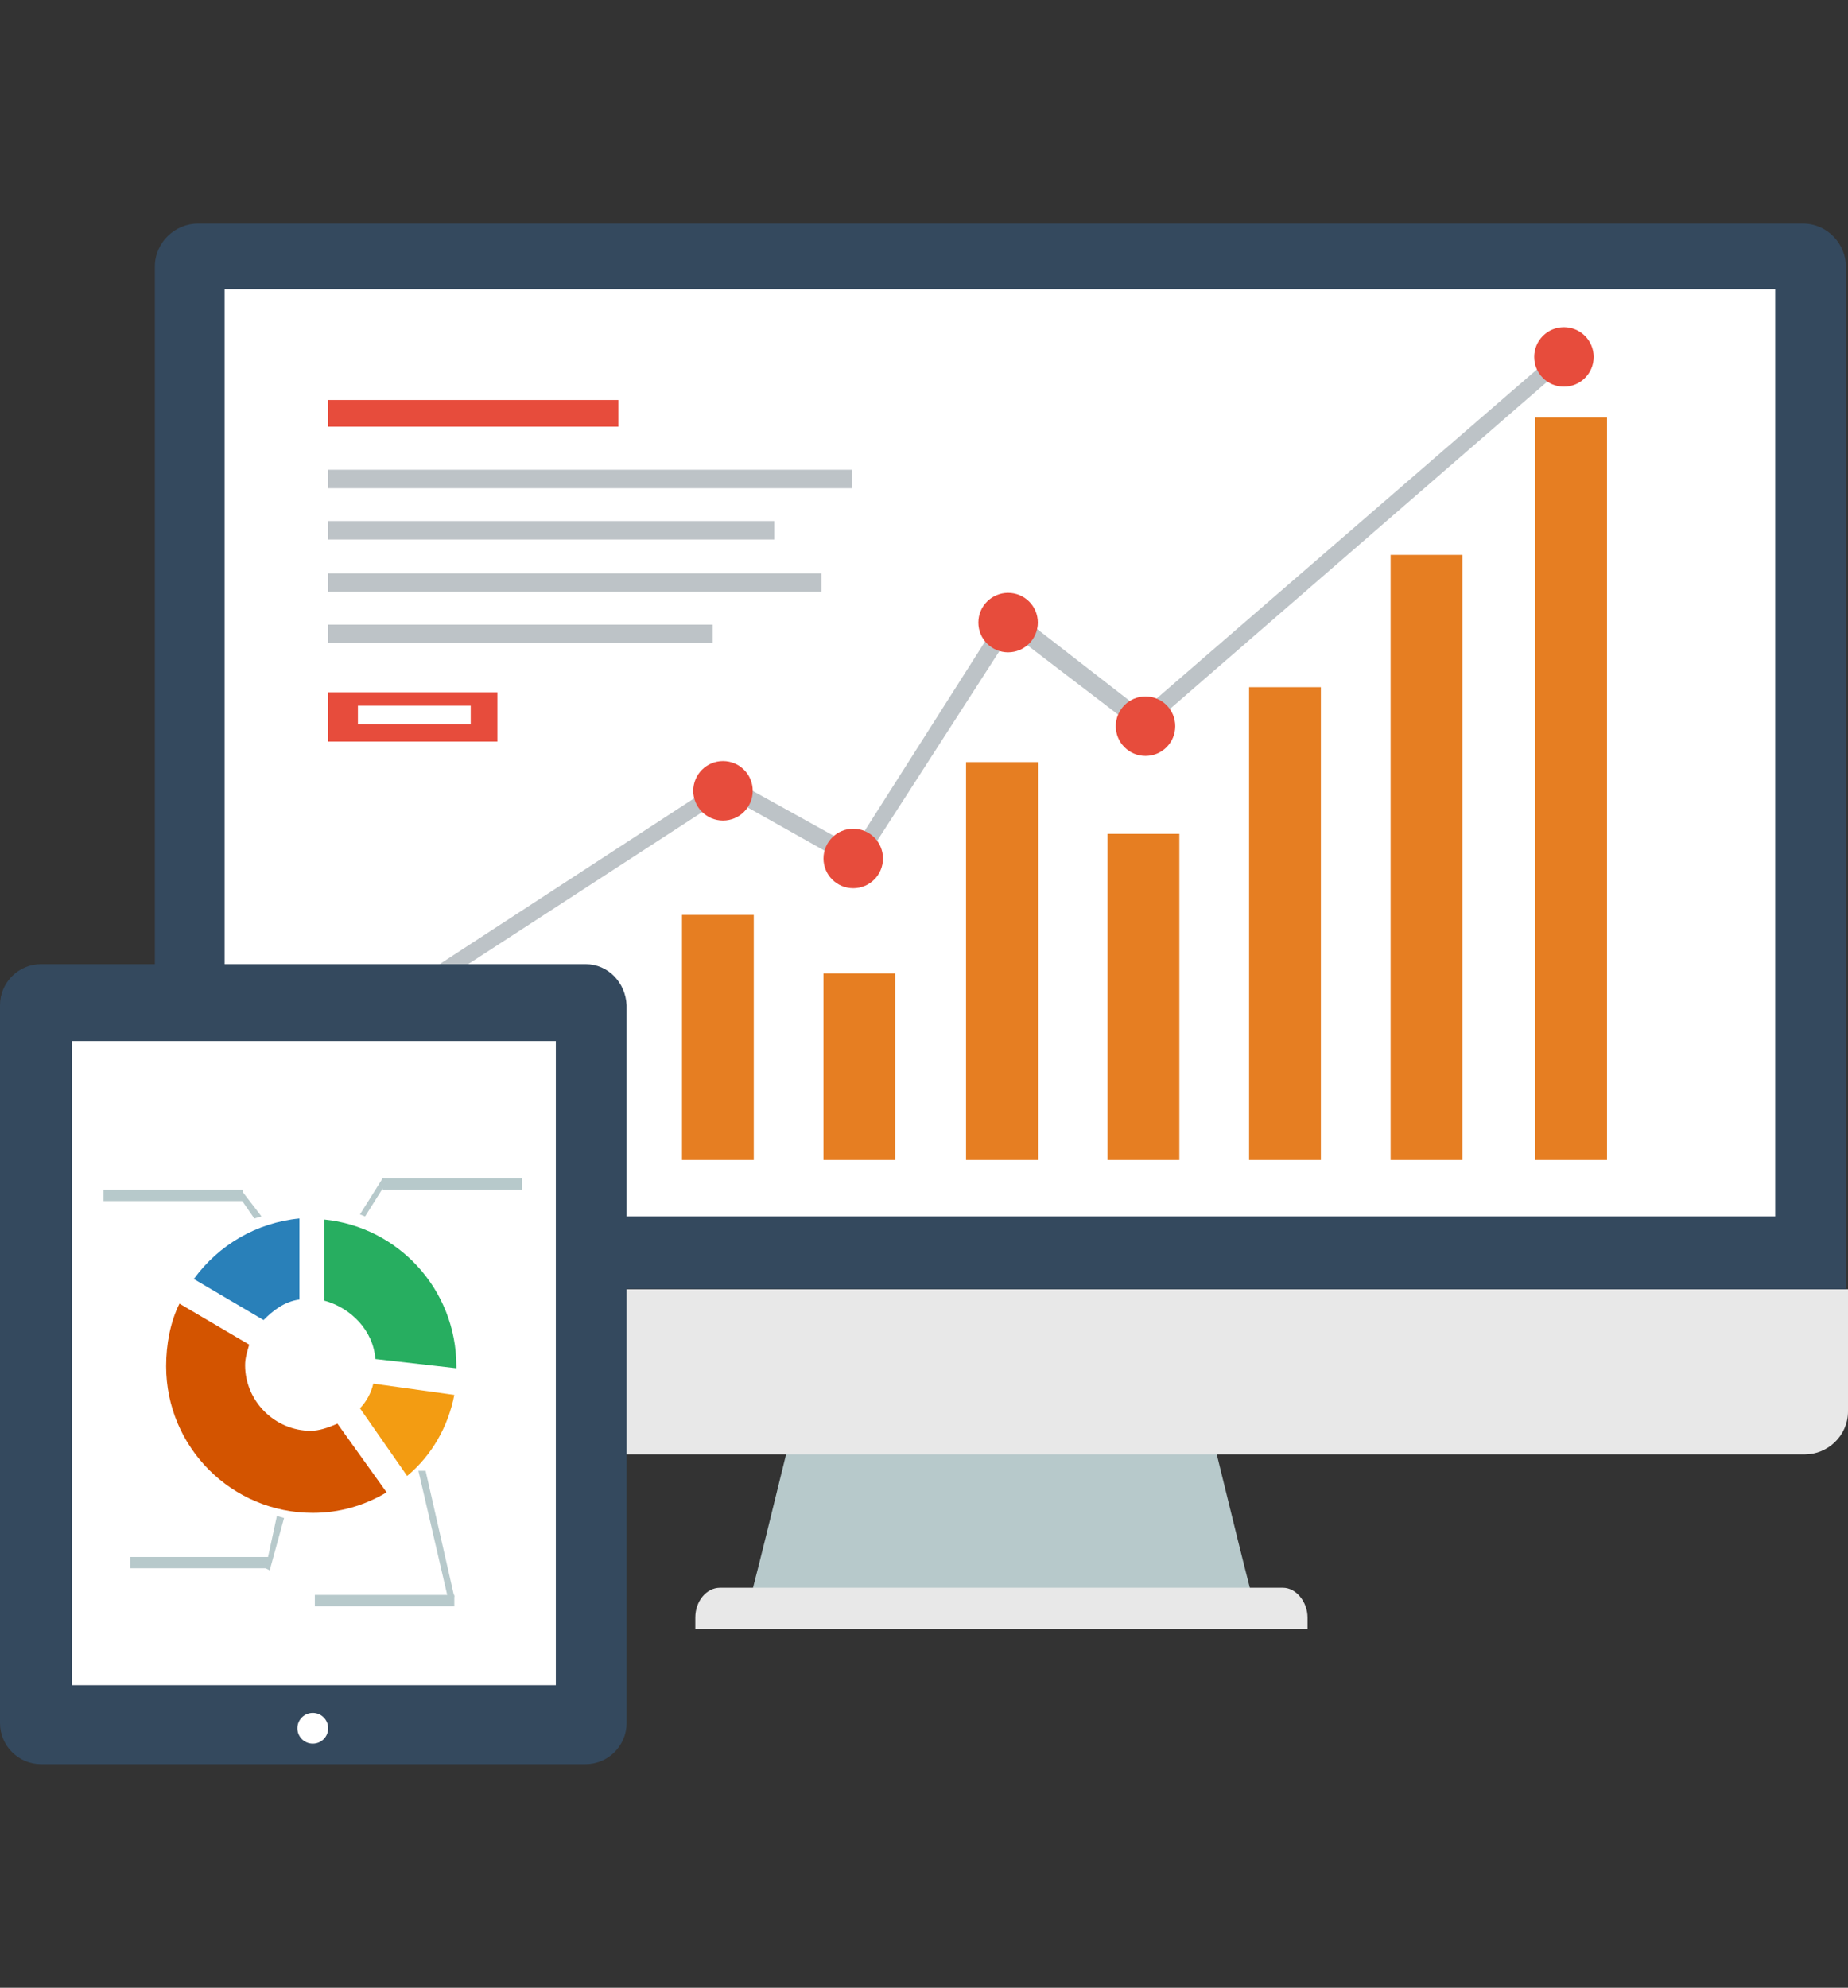 <?xml version="1.0" encoding="utf-8"?>
<!-- Generator: Adobe Illustrator 19.2.1, SVG Export Plug-In . SVG Version: 6.00 Build 0)  -->
<svg version="1.1" id="Layer_1" xmlns="http://www.w3.org/2000/svg" xmlns:xlink="http://www.w3.org/1999/xlink" x="0px" y="0px"
	 viewBox="0 0 180.2 193.8" style="enable-background:new 0 0 180.2 193.8;" xml:space="preserve">
<rect x="0" y="0" width="180.2" height="193.8" fill="#333333" stroke="none"/>
<style type="text/css">
	.st0{fill:#B7C9CB;}
	.st1{fill:#E8E8E8;}
	.st2{fill:#34495E;}
	.st3{fill:#FFFFFF;}
	.st4{fill:#E67E22;}
	.st5{fill:#E74C3C;}
	.st6{fill:#BDC3C7;}
	.st7{fill:#F39C12;}
	.st8{fill:#27AE60;}
	.st9{fill:#2980B9;}
	.st10{fill:#D35400;}
</style>
<g>
	<path class="st0" d="M78.6,134c-1.8,7-3.5,14.3-5.3,21.3c16.2,0,32.5,0,48.7,0c-1.8-7-3.5-14.3-5.3-21.3C104,134,91.3,134,78.6,134
		z"/>
	<path class="st1" d="M125.1,154.8H70.2c-1.3,0-2.4,1.3-2.4,2.9v1.1h59.7v-1.1C127.5,156.2,126.4,154.8,125.1,154.8z"/>
	<path class="st1" d="M15.4,125.7v11.9c0,2.2,1.8,4.2,4.2,4.2H176c2.2,0,4.2-1.8,4.2-4.2v-11.9H15.4z"/>
	<path class="st2" d="M180,125.7V26c0-2.2-1.8-4.2-4.2-4.2H19.3c-2.2,0-4.2,1.8-4.2,4.2v99.6C15.1,125.7,180,125.7,180,125.7z"/>
	<rect x="21.9" y="28.2" class="st3" width="151.2" height="90.4"/>
	<rect x="38.8" y="103.9" class="st4" width="7" height="9.2"/>
	<rect x="52.7" y="95.6" class="st4" width="7" height="17.6"/>
	<rect x="66.5" y="89.2" class="st4" width="7" height="23.9"/>
	<rect x="80.3" y="94.9" class="st4" width="7" height="18.2"/>
	<rect x="94.2" y="74.3" class="st4" width="7" height="38.8"/>
	<rect x="108" y="81.3" class="st4" width="7" height="31.8"/>
	<rect x="121.8" y="67" class="st4" width="7" height="46.1"/>
	<rect x="135.6" y="54.1" class="st4" width="7" height="59"/>
	<rect x="149.7" y="40.7" class="st4" width="7" height="72.4"/>
	<rect x="32" y="39" class="st5" width="28.3" height="2.6"/>
	<rect x="32" y="45.8" class="st6" width="51.1" height="1.8"/>
	<rect x="32" y="50.8" class="st6" width="43.5" height="1.8"/>
	<rect x="32" y="55.9" class="st6" width="48.1" height="1.8"/>
	<rect x="32" y="60.9" class="st6" width="37.5" height="1.8"/>
	<path class="st5" d="M32,67.5v4.8h16.5v-4.8H32z M45.9,70.6h-11v-1.8h11V70.6z"/>
	<path class="st6" d="M31.4,103.3c-0.2,0-0.4-0.2-0.7-0.4c-0.2-0.4-0.2-0.9,0.2-1.1L70.5,76c0.2-0.2,0.4-0.2,0.9,0l11.9,6.6
		l14.5-22.8c0.2-0.2,0.2-0.2,0.4-0.4c0.2,0,0.4,0,0.7,0.2l12.5,9.7l40.8-35.3c0.2-0.2,0.9-0.2,1.1,0c0.2,0.2,0.2,0.9,0,1.1l-41.5,36
		c-0.2,0.2-0.7,0.2-0.9,0l-12.3-9.4L84.1,84.2c-0.2,0.4-0.7,0.4-1.1,0.2l-12.1-6.8L31.8,103C31.8,103.3,31.6,103.3,31.4,103.3
		L31.4,103.3z"/>
	<circle class="st5" cx="32.5" cy="102.2" r="2.9"/>
	<circle class="st5" cx="70.5" cy="77.1" r="2.9"/>
	<circle class="st5" cx="83.2" cy="83.7" r="2.9"/>
	<circle class="st5" cx="98.3" cy="60.7" r="2.9"/>
	<circle class="st5" cx="111.7" cy="70.8" r="2.9"/>
	<circle class="st5" cx="152.5" cy="34.8" r="2.9"/>
	<g>
		<path class="st2" d="M57.1,94H4c-2.2,0-4,1.8-4,4v70c0,2.2,1.8,4,4,4h53.1c2.2,0,4-1.8,4-4V98C61,95.8,59.3,94,57.1,94z"/>
		<circle class="st3" cx="30.5" cy="168.5" r="1.5"/>
		<rect x="7" y="101.5" class="st3" width="47.2" height="62.8"/>
	</g>
	<g>
		<path class="st7" d="M36.4,134.9c-0.2,0.9-0.7,1.8-1.3,2.4l4.6,6.6c2.4-2,4-4.8,4.6-7.9L36.4,134.9z"/>
		<path class="st8" d="M31.6,126.8c2.6,0.7,4.8,2.9,5,5.7l7.9,0.9v-0.2c0-7.5-5.7-13.6-12.9-14.3C31.6,118.8,31.6,126.8,31.6,126.8z
			"/>
		<path class="st9" d="M25.7,128.7c0.9-0.9,2-1.8,3.5-2v-7.9c-4.2,0.4-7.9,2.6-10.3,5.9L25.7,128.7z"/>
		<path class="st10" d="M32.9,138.8c-0.9,0.4-1.8,0.7-2.6,0.7c-3.5,0-6.4-2.9-6.4-6.4c0-0.7,0.2-1.3,0.4-2l-6.8-4
			c-0.9,1.8-1.3,4-1.3,6.1c0,7.9,6.4,14.3,14.3,14.3c2.6,0,5-0.7,7.2-2L32.9,138.8z"/>
	</g>
	<g>
		<rect x="30.7" y="155.5" class="st0" width="13.6" height="1.1"/>
		<rect x="12.7" y="151.8" class="st0" width="13.6" height="1.1"/>
		<rect x="10.1" y="116" class="st0" width="13.6" height="1.1"/>
		<g>
			<polygon class="st0" points="26.3,153.1 25.9,152.9 27,147.8 27.7,148 			"/>
		</g>
		<g>
			<polygon class="st0" points="24.8,118.8 23,116.2 23.5,116 25.5,118.6 			"/>
		</g>
		<rect x="37.3" y="114.9" class="st0" width="13.6" height="1.1"/>
		<g>
			<polygon class="st0" points="35.6,118.6 35.1,118.4 37.3,114.9 37.8,115.1 			"/>
		</g>
		<g>
			<polygon class="st0" points="43.7,155.9 40.8,143.4 41.5,143.4 44.3,155.7 			"/>
		</g>
	</g>
</g>
</svg>
